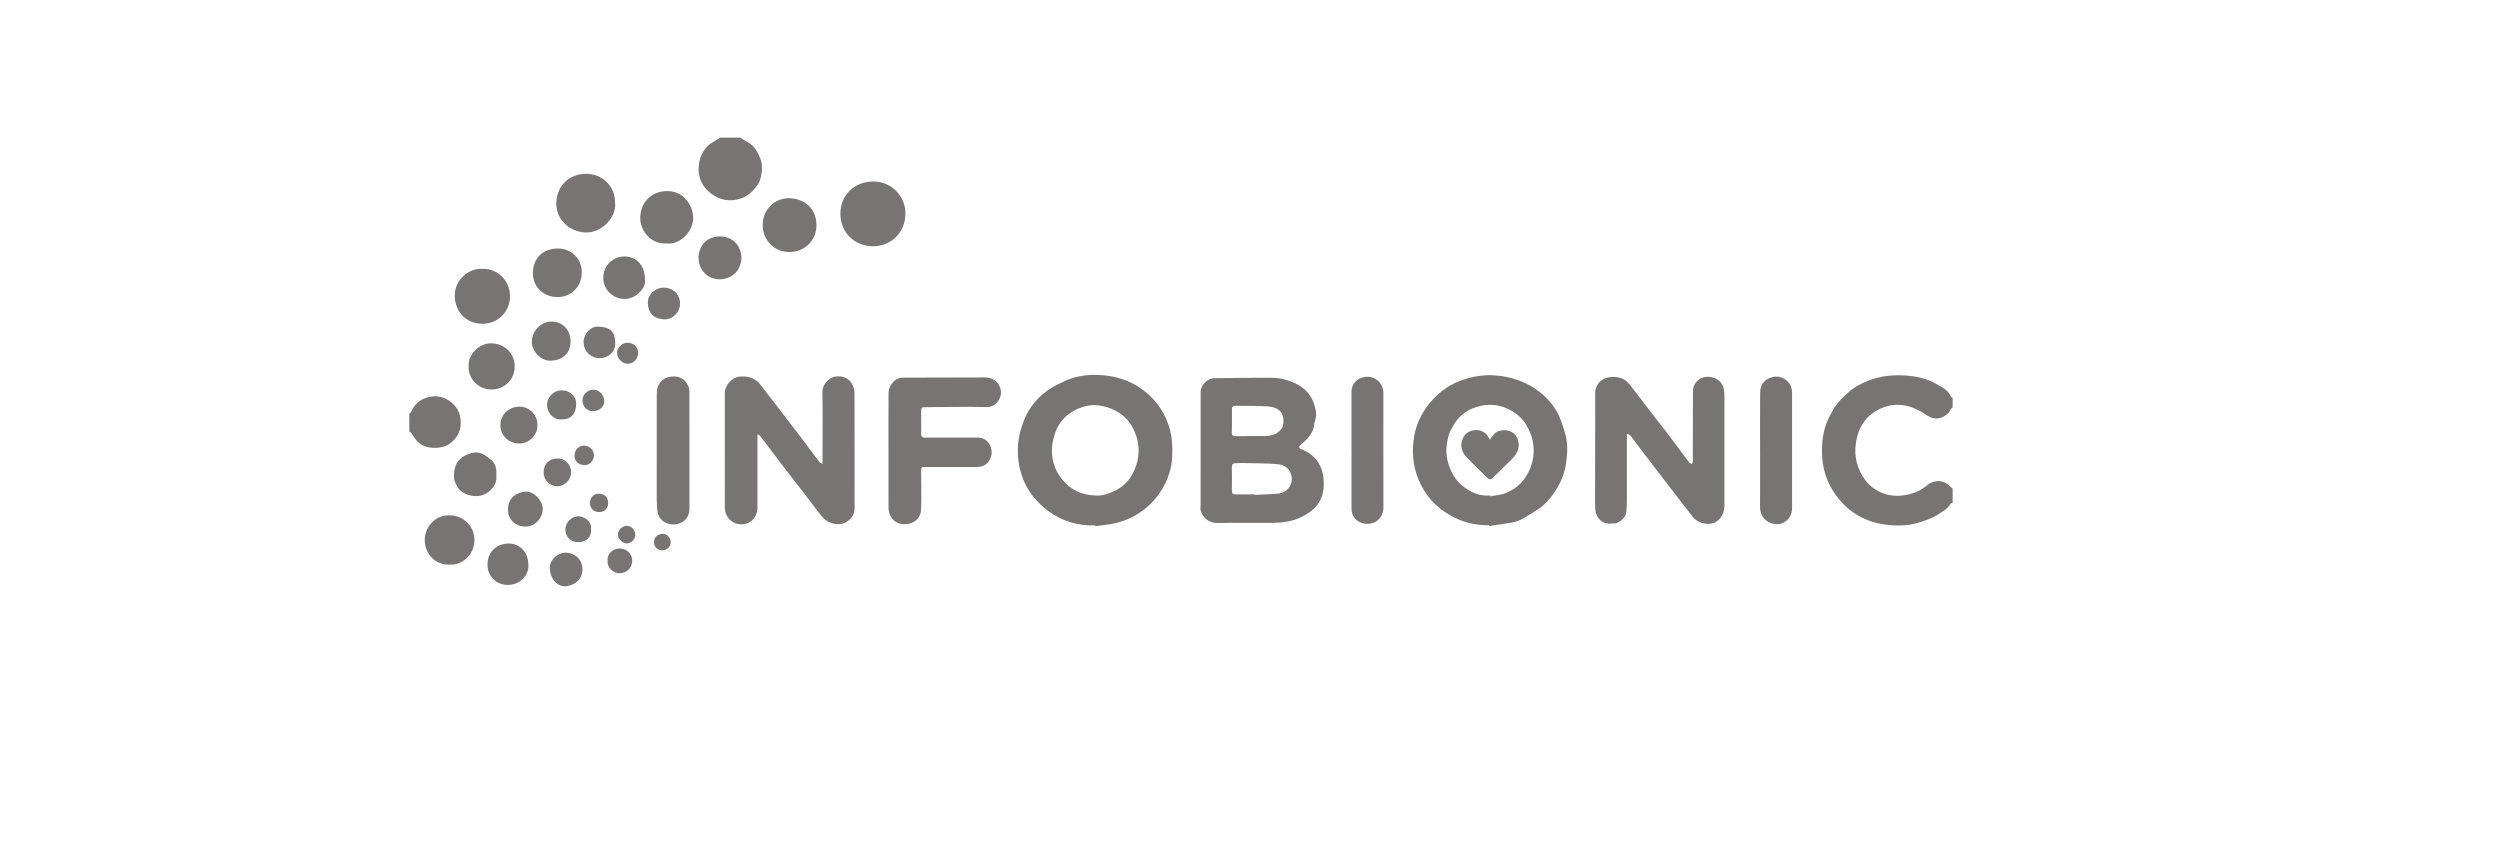 <?xml version="1.0" encoding="utf-8"?>
<!-- Generator: Adobe Illustrator 16.0.0, SVG Export Plug-In . SVG Version: 6.00 Build 0)  -->
<!DOCTYPE svg PUBLIC "-//W3C//DTD SVG 1.1//EN" "http://www.w3.org/Graphics/SVG/1.1/DTD/svg11.dtd">
<svg version="1.1" id="Layer_1" xmlns="http://www.w3.org/2000/svg" xmlns:xlink="http://www.w3.org/1999/xlink" x="0px" y="0px"
	 width="326px" height="112px" viewBox="0 0 326 112" enable-background="new 0 0 326 112" xml:space="preserve">
<rect id="background" opacity="0" fill="#787473" width="326" height="112"/>
<g>
	<path fill-rule="evenodd" clip-rule="evenodd" fill="#787473" d="M254.625,65.575c-0.088,0.033-0.219,0.042-0.258,0.105
		c-0.422,0.689-1.125,1.089-1.764,1.478c-0.779,0.473-1.68,0.782-2.566,1.034c-1.348,0.383-2.748,0.394-4.133,0.226
		c-1.582-0.192-3.037-0.748-4.346-1.677c-0.836-0.593-1.527-1.317-2.129-2.138c-1.104-1.504-1.703-3.184-1.822-5.05
		c-0.078-1.21,0.008-2.396,0.307-3.566c0.232-0.901,0.652-1.718,1.113-2.525c0.562-0.989,1.359-1.768,2.209-2.478
		c0.688-0.576,1.498-0.986,2.348-1.326c1.631-0.65,3.324-0.814,5.035-0.683c1.357,0.104,2.703,0.406,3.902,1.102
		c0.725,0.421,1.529,0.778,1.879,1.646c0.025,0.065,0.146,0.093,0.225,0.138c0,0.422,0,0.844,0,1.267
		c-0.098,0.091-0.209,0.171-0.285,0.276c-0.086,0.118-0.111,0.286-0.209,0.388c-0.746,0.777-1.758,1.082-2.777,0.418
		c-0.441-0.287-0.891-0.574-1.363-0.802c-1.795-0.858-3.578-0.846-5.318,0.159c-1.256,0.725-2.072,1.846-2.449,3.193
		c-0.436,1.559-0.414,3.143,0.303,4.674c0.496,1.057,1.199,1.916,2.188,2.493c1.602,0.934,3.314,0.903,5.004,0.293
		c0.625-0.227,1.195-0.647,1.736-1.054c0.84-0.632,2.016-0.581,2.738,0.179c0.129,0.137,0.287,0.245,0.434,0.367
		C254.625,64.333,254.625,64.954,254.625,65.575z"/>
	<path fill-rule="evenodd" clip-rule="evenodd" fill="#787473" d="M96.532,17.945c0.24,0.15,0.468,0.322,0.721,0.446
		c0.973,0.476,1.516,1.287,1.886,2.271c0.371,0.988,0.236,1.959-0.068,2.908c-0.123,0.383-0.419,0.722-0.679,1.046
		c-0.781,0.979-1.854,1.46-3.065,1.499c-1.03,0.033-1.982-0.346-2.79-1.025c-1.063-0.896-1.54-2.071-1.424-3.414
		c0.121-1.4,0.747-2.567,2.053-3.27c0.26-0.141,0.506-0.307,0.759-0.461C94.793,17.945,95.663,17.945,96.532,17.945z"/>
	<path fill-rule="evenodd" clip-rule="evenodd" fill="#787473" d="M53.375,53.947c0.082-0.079,0.2-0.144,0.24-0.24
		c0.531-1.27,1.516-1.868,2.85-2.017c1.47-0.164,3.131,0.946,3.497,2.469c0.309,1.285,0.028,2.409-0.854,3.309
		c-0.677,0.69-1.593,0.975-2.609,0.928c-0.851-0.039-1.58-0.277-2.143-0.913c-0.283-0.32-0.5-0.7-0.756-1.046
		c-0.055-0.074-0.149-0.12-0.226-0.179C53.375,55.487,53.375,54.717,53.375,53.947z"/>
	<path fill-rule="evenodd" clip-rule="evenodd" fill="#787473" d="M156.564,58.724c0-2.533,0-5.065,0.002-7.599
		c0.002-0.89,0.869-1.793,1.756-1.805c2.295-0.029,4.59-0.06,6.885-0.061c0.691,0,1.406,0.003,2.07,0.164
		c1.857,0.45,3.443,1.335,4.084,3.279c0.219,0.664,0.383,1.385,0.123,2.142c-0.148,0.427-0.117,0.905-0.326,1.353
		c-0.293,0.63-0.738,1.104-1.246,1.542c-0.121,0.105-0.258,0.194-0.373,0.308c-0.193,0.194-0.131,0.418,0.117,0.518
		c0.934,0.377,1.734,0.902,2.279,1.795c0.568,0.929,0.709,1.921,0.686,2.98c-0.025,1.067-0.395,2.02-1.078,2.775
		c-0.492,0.545-1.168,0.965-1.834,1.299c-1.154,0.579-2.432,0.752-3.711,0.766c-2.434,0.027-4.867-0.019-7.301,0.017
		c-1.086,0.016-1.932-0.77-2.145-1.692c-0.043-0.187,0.008-0.394,0.008-0.591c0.002-2.396,0.002-4.793,0.002-7.189H156.564z
		 M163.662,64.47c0,0.021,0,0.042,0.002,0.063c1.002-0.051,2.008-0.079,3.008-0.16c1.025-0.082,1.809-0.951,1.785-1.935
		c-0.025-1.15-0.846-1.825-1.859-1.91c-1.555-0.129-3.121-0.113-4.682-0.151c-0.285-0.007-0.57,0.024-0.854,0.035
		c-0.309,0.011-0.428,0.157-0.424,0.474c0.016,0.993,0.006,1.986,0.002,2.979c0,0.511,0.061,0.595,0.562,0.602
		C162.023,64.478,162.842,64.47,163.662,64.47z M163.402,56.866c0.746-0.067,1.68,0.123,2.607-0.168
		c0.541-0.17,1.203-0.676,1.301-1.242c0.27-1.578-0.52-2.364-2.004-2.461c-1.408-0.092-2.824-0.054-4.238-0.079
		c-0.297-0.005-0.426,0.118-0.424,0.422c0.006,1.03,0.01,2.061-0.012,3.091c-0.006,0.332,0.121,0.443,0.432,0.44
		C161.783,56.861,162.502,56.866,163.402,56.866z"/>
	<path fill-rule="evenodd" clip-rule="evenodd" fill="#787473" d="M98.772,56.645c0,0.872,0.001,1.641,0,2.41
		c0,2.359-0.001,4.72,0,7.08c0,1.292-0.888,2.398-2.441,2.208c-0.98-0.12-1.734-0.97-1.81-2.002
		c-0.008-0.099-0.005-0.198-0.005-0.298c0.001-4.931,0.001-9.862,0.003-14.793c0-0.998,0.903-2.054,1.935-2.14
		c1.12-0.093,2.05,0.165,2.747,1.104c0.692,0.932,1.417,1.839,2.126,2.759c0.921,1.196,1.846,2.39,2.76,3.592
		c0.725,0.954,1.437,1.918,2.155,2.877c0.208,0.277,0.412,0.557,0.634,0.822c0.068,0.084,0.188,0.125,0.382,0.248
		c0-0.644,0-1.18,0-1.717c0-2.559,0.033-5.118-0.019-7.676c-0.02-0.97,0.834-1.839,1.572-1.993c1.064-0.222,2.026,0.228,2.414,1.187
		c0.121,0.299,0.205,0.638,0.206,0.958c0.012,5.019,0.009,10.036,0.008,15.055c0,0.912-0.688,1.617-1.353,1.884
		c-0.91,0.364-2.193,0.008-2.838-0.78c-0.769-0.938-1.483-1.921-2.225-2.881c-1.051-1.359-2.107-2.714-3.154-4.075
		c-0.543-0.705-1.069-1.422-1.606-2.132c-0.396-0.521-0.793-1.043-1.199-1.558C99.017,56.723,98.912,56.708,98.772,56.645z"/>
	<path fill-rule="evenodd" clip-rule="evenodd" fill="#787473" d="M142.845,68.517c-2.265,0.061-4.34-0.544-6.159-1.882
		c-0.707-0.52-1.354-1.157-1.912-1.835c-0.771-0.934-1.306-2.009-1.653-3.188c-0.376-1.274-0.469-2.569-0.347-3.863
		c0.081-0.862,0.321-1.725,0.603-2.548c0.587-1.718,1.661-3.128,3.105-4.202c0.753-0.56,1.626-0.981,2.489-1.366
		c1.623-0.725,3.361-0.855,5.101-0.675c1.546,0.161,3.037,0.617,4.354,1.466c1.865,1.202,3.205,2.843,3.944,4.963
		c0.49,1.406,0.543,2.841,0.475,4.309c-0.041,0.896-0.246,1.745-0.561,2.559c-0.431,1.117-1.042,2.136-1.858,3.038
		c-1.295,1.432-2.883,2.378-4.722,2.87c-0.924,0.248-1.896,0.305-2.848,0.448C142.852,68.579,142.849,68.548,142.845,68.517z
		 M142.807,64.613c0.838,0.074,1.594-0.181,2.34-0.501c1.562-0.672,2.52-1.889,3.024-3.459c0.479-1.486,0.396-2.981-0.236-4.418
		c-0.421-0.953-1.045-1.762-1.921-2.355c-0.726-0.492-1.511-0.786-2.383-0.956c-1.145-0.224-2.223-0.024-3.214,0.44
		c-1.309,0.613-2.313,1.628-2.802,3.018c-0.767,2.178-0.596,4.258,0.882,6.124C139.597,63.894,141.068,64.541,142.807,64.613z"/>
	<path fill-rule="evenodd" clip-rule="evenodd" fill="#787473" d="M212.145,56.676c0,0.743,0,1.486,0,2.229
		c0,2.148,0.006,4.297-0.002,6.445c-0.002,0.495-0.035,0.99-0.078,1.483c-0.053,0.602-0.924,1.402-1.527,1.428
		c-0.15,0.007-0.301-0.009-0.447,0.007c-1.131,0.126-2-0.731-2.068-1.88c-0.018-0.285-0.027-0.57-0.027-0.855
		c0.004-4.769,0.002-9.538,0.02-14.307c0.004-1.181,0.926-1.97,2.012-2.06c0.607-0.05,1.203,0.019,1.734,0.309
		c0.301,0.164,0.566,0.436,0.781,0.71c0.895,1.137,1.758,2.295,2.641,3.44c0.818,1.062,1.652,2.115,2.469,3.18
		c0.549,0.717,1.08,1.446,1.619,2.171c0.338,0.454,0.668,0.915,1.021,1.357c0.068,0.089,0.227,0.106,0.346,0.155
		c0.035-0.096,0.1-0.192,0.102-0.288c0.012-2.968,0.018-5.935,0.021-8.902c0.002-0.435,0-0.846,0.264-1.244
		c0.443-0.671,1.045-0.964,1.822-0.918c1.139,0.067,1.93,0.838,1.996,1.98c0.045,0.756,0.021,1.515,0.021,2.271
		c0,4.148,0,8.297,0,12.444c0,0.966-0.326,1.764-1.188,2.281c-0.043,0.025-0.084,0.056-0.129,0.071
		c-0.924,0.322-2.145,0.03-2.758-0.723c-0.773-0.949-1.502-1.935-2.25-2.904c-0.559-0.724-1.121-1.445-1.678-2.171
		c-0.434-0.565-0.865-1.135-1.299-1.701c-0.336-0.44-0.68-0.877-1.014-1.32c-0.633-0.836-1.258-1.68-1.898-2.511
		c-0.096-0.122-0.26-0.191-0.391-0.285C212.221,56.605,212.182,56.641,212.145,56.676z"/>
	<path fill-rule="evenodd" clip-rule="evenodd" fill="#787473" d="M194.143,68.487c-1.842,0.036-3.564-0.429-5.145-1.351
		c-1.83-1.07-3.18-2.579-4.008-4.565c-0.781-1.873-0.918-3.798-0.566-5.754c0.225-1.24,0.707-2.397,1.42-3.468
		c0.613-0.92,1.355-1.703,2.211-2.373c0.727-0.568,1.537-1.027,2.412-1.347c1.506-0.547,3.064-0.81,4.658-0.664
		c0.992,0.091,1.975,0.279,2.928,0.642c1.309,0.497,2.467,1.19,3.469,2.162c0.797,0.776,1.445,1.663,1.873,2.688
		c0.279,0.666,0.479,1.365,0.691,2.056c0.387,1.26,0.312,2.557,0.143,3.824c-0.191,1.416-0.742,2.739-1.572,3.915
		c-0.576,0.816-1.215,1.591-2.07,2.14c-0.723,0.463-1.443,0.936-2.199,1.341c-0.396,0.213-0.857,0.339-1.303,0.42
		c-0.971,0.175-1.949,0.295-2.924,0.438C194.154,68.556,194.148,68.521,194.143,68.487z M194.357,64.611
		c0.004,0.036,0.01,0.071,0.016,0.107c0.697-0.146,1.445-0.181,2.08-0.465c0.844-0.376,1.629-0.877,2.217-1.669
		c0.451-0.607,0.803-1.241,1.025-1.946c0.467-1.486,0.393-2.968-0.238-4.385c-0.273-0.613-0.621-1.239-1.084-1.711
		c-0.73-0.739-1.621-1.271-2.658-1.557c-1.121-0.31-2.209-0.234-3.285,0.122c-1.24,0.41-2.219,1.181-2.881,2.312
		c-0.268,0.456-0.545,0.933-0.672,1.438c-0.26,1.032-0.377,2.071-0.127,3.156c0.322,1.41,0.994,2.591,2.113,3.46
		C191.867,64.251,193.027,64.729,194.357,64.611z"/>
	<path fill-rule="evenodd" clip-rule="evenodd" fill="#787473" d="M115.86,58.771c0-2.521-0.013-5.043,0.007-7.564
		c0.007-0.823,0.749-1.959,1.873-1.964c3.154-0.012,6.31-0.017,9.464-0.025c0.41-0.001,0.82,0.003,1.229-0.001
		c0.944-0.008,1.651,0.445,1.984,1.324c0.447,1.183-0.507,2.566-1.731,2.541c-2.619-0.054-5.241-0.005-7.862,0.01
		c-0.683,0.004-0.696,0.018-0.704,0.688c-0.011,0.955,0.001,1.911,0.003,2.866c0,0.322,0.173,0.417,0.476,0.416
		c2.297-0.006,4.594,0.003,6.891-0.001c0.755-0.002,1.29,0.374,1.604,1.011c0.317,0.644,0.288,1.318-0.087,1.959
		c-0.37,0.633-0.95,0.859-1.644,0.862c-2.298,0.006-4.596,0.014-6.895,0.004c-0.381-0.002-0.352,0.251-0.353,0.471
		c-0.006,0.731,0.02,1.464,0.019,2.196c-0.001,0.981,0.018,1.964-0.033,2.942c-0.047,0.917-0.711,1.619-1.592,1.791
		c-1.532,0.301-2.646-0.614-2.647-2.184C115.859,63.666,115.861,61.219,115.86,58.771L115.86,58.771z"/>
	<path fill-rule="evenodd" clip-rule="evenodd" fill="#787473" d="M89.902,58.757c0,2.521-0.004,5.041,0.002,7.561
		c0.002,0.841-0.376,1.489-1.098,1.843c-1.245,0.609-2.947-0.038-3.088-1.573c-0.045-0.491-0.08-0.986-0.08-1.479
		c-0.004-4.593,0-9.187,0.004-13.78c0-0.629,0.186-1.216,0.626-1.658c0.24-0.241,0.593-0.436,0.926-0.506
		c1.14-0.238,2.117,0.082,2.601,1.27c0.086,0.21,0.104,0.459,0.105,0.689c0.007,2.545,0.004,5.09,0.004,7.635
		C89.903,58.757,89.903,58.757,89.902,58.757z"/>
	<path fill-rule="evenodd" clip-rule="evenodd" fill="#787473" d="M176.232,58.732c0-2.545-0.002-5.09,0-7.636
		c0-1.165,0.949-2.017,2.182-1.963c1.111,0.049,1.975,0.964,1.975,2.101c0.002,4.967-0.01,9.934,0.01,14.9
		c0.006,1.401-1.064,2.372-2.504,2.141c-1.014-0.162-1.719-1.022-1.664-2.056c0.002-0.049,0.006-0.099,0.006-0.148
		c0-2.446,0-4.893,0-7.339C176.234,58.732,176.232,58.732,176.232,58.732z"/>
	<path fill-rule="evenodd" clip-rule="evenodd" fill="#787473" d="M229.514,58.71c0-2.521-0.018-5.04,0.01-7.56
		c0.008-0.822,0.418-1.501,1.178-1.832c0.762-0.333,1.529-0.29,2.234,0.273c0.557,0.443,0.75,1.007,0.75,1.677
		c0,4.99,0,9.981,0,14.972c0,0.872-0.391,1.529-1.152,1.928c-0.928,0.486-2.303-0.008-2.768-0.944
		c-0.193-0.387-0.262-0.779-0.26-1.215c0.018-2.433,0.01-4.866,0.01-7.299C229.514,58.71,229.514,58.71,229.514,58.71z"/>
	<path fill-rule="evenodd" clip-rule="evenodd" fill="#787473" d="M113.794,32.118c-2.302-0.035-4.197-1.744-4.204-4.224
		c-0.007-2.416,1.75-4.123,4.084-4.224c2.572-0.109,4.398,1.951,4.395,4.14C118.064,30.302,116.26,32.094,113.794,32.118z"/>
	<path fill-rule="evenodd" clip-rule="evenodd" fill="#787473" d="M80.209,26.577c0.16,1.718-1.728,3.818-3.849,3.737
		c-2.237-0.087-3.883-1.815-3.818-3.877c0.068-2.146,1.609-3.798,3.944-3.769C78.458,22.693,80.272,24.174,80.209,26.577z"/>
	<path fill-rule="evenodd" clip-rule="evenodd" fill="#787473" d="M62.927,35.059c2.101-0.059,3.777,1.762,3.56,3.948
		c-0.179,1.794-1.64,3.225-3.586,3.209c-2.366-0.021-3.594-1.822-3.599-3.658C59.297,36.466,61.12,34.938,62.927,35.059z"/>
	<path fill-rule="evenodd" clip-rule="evenodd" fill="#787473" d="M102.982,32.86c-1.998,0.048-3.409-1.528-3.514-3.218
		c-0.148-2.409,1.683-3.811,3.383-3.791c2.079,0.024,3.621,1.33,3.612,3.562C106.457,31.269,105.002,32.845,102.982,32.86z"/>
	<path fill-rule="evenodd" clip-rule="evenodd" fill="#787473" d="M86.906,31.741c-1.871,0.161-3.446-1.531-3.418-3.344
		c0.03-1.953,1.332-3.287,3.109-3.462c2.46-0.243,3.718,1.789,3.794,3.344C90.479,30.057,88.75,31.98,86.906,31.741z"/>
	<path fill-rule="evenodd" clip-rule="evenodd" fill="#787473" d="M58.688,73.625c-1.996,0.11-3.396-1.534-3.298-3.374
		c0.085-1.595,1.352-3.092,3.27-3.056c1.825,0.035,3.255,1.473,3.205,3.318C61.82,72.185,60.473,73.691,58.688,73.625z"/>
	<path fill-rule="evenodd" clip-rule="evenodd" fill="#787473" d="M72.727,38.738c-1.892-0.009-3.285-1.346-3.24-3.2
		c0.046-1.905,1.353-3.163,3.315-3.133c1.8,0.028,2.964,1.398,3.055,2.837C75.995,37.396,74.396,38.752,72.727,38.738z"/>
	<path fill-rule="evenodd" clip-rule="evenodd" fill="#787473" d="M61.117,47.733c-0.131-1.521,1.447-3.056,3.054-2.964
		c1.727,0.1,2.969,1.364,2.944,3.084c-0.024,1.759-1.474,2.971-3.07,2.936C62.245,50.749,61.024,49.279,61.117,47.733z"/>
	<path fill-rule="evenodd" clip-rule="evenodd" fill="#787473" d="M64.72,61.951c0.123,0.933-0.345,1.692-1.068,2.228
		c-0.782,0.576-1.694,0.641-2.658,0.337c-0.917-0.289-1.42-0.965-1.699-1.761c-0.175-0.498-0.097-1.129,0.012-1.672
		c0.206-1.037,1.02-1.624,1.926-1.932c0.583-0.198,1.302-0.244,1.903,0.153c0.318,0.21,0.636,0.43,0.925,0.678
		C64.648,60.487,64.768,61.17,64.72,61.951z"/>
	<path fill-rule="evenodd" clip-rule="evenodd" fill="#787473" d="M96.682,33.63c-0.028,1.642-1.289,2.793-2.843,2.794
		c-1.522,0.001-2.8-1.228-2.748-2.882c0.05-1.619,1.193-2.708,2.784-2.714C95.48,30.822,96.646,31.973,96.682,33.63z"/>
	<path fill-rule="evenodd" clip-rule="evenodd" fill="#787473" d="M84.096,36.371c0.114,0.595-0.132,1.177-0.63,1.686
		c-0.571,0.584-1.224,0.917-2.068,0.926c-1.38,0.015-2.758-1.189-2.732-2.781c0.025-1.648,1.323-2.775,2.795-2.758
		C82.996,33.463,84.102,34.629,84.096,36.371z"/>
	<path fill-rule="evenodd" clip-rule="evenodd" fill="#787473" d="M68.897,73.603c0.129,1.453-1.129,2.656-2.643,2.67
		c-1.557,0.015-2.558-1.134-2.668-2.329c-0.175-1.892,1.147-3.018,2.626-3.069C67.752,70.82,68.865,71.971,68.897,73.603z"/>
	<path fill-rule="evenodd" clip-rule="evenodd" fill="#787473" d="M74.398,44.529c-0.003,1.527-1.014,2.461-2.587,2.503
		c-1.428,0.037-2.457-1.389-2.465-2.394c-0.011-1.561,1.281-2.722,2.565-2.702C73.379,41.959,74.401,43.011,74.398,44.529z"/>
	<path fill-rule="evenodd" clip-rule="evenodd" fill="#787473" d="M70.072,55.425c0.079,1.291-1.111,2.416-2.323,2.409
		c-1.481-0.008-2.464-1.073-2.497-2.307c-0.039-1.426,1.062-2.486,2.475-2.503C69.083,53.01,70.149,54.239,70.072,55.425z"/>
	<path fill-rule="evenodd" clip-rule="evenodd" fill="#787473" d="M68.529,68.668c-1.299-0.01-2.321-0.916-2.29-2.269
		c0.03-1.306,0.865-2.192,2.333-2.286c1.006-0.065,2.189,1.134,2.2,2.223C70.782,67.481,69.821,68.673,68.529,68.668z"/>
	<path fill-rule="evenodd" clip-rule="evenodd" fill="#787473" d="M73.721,76.457c-1.154,0-1.992-1.039-2.031-2.414
		c-0.028-0.997,1.024-1.987,2.069-1.976c1.11,0.013,2.217,0.81,2.187,2.212C75.917,75.606,74.93,76.339,73.721,76.457z"/>
	<path fill-rule="evenodd" clip-rule="evenodd" fill="#787473" d="M86.627,41.651c-1.451-0.078-2.114-0.893-2.151-2.145
		c-0.031-1.101,0.982-2.019,2.12-1.999c1.227,0.022,2.108,0.937,2.084,2.141C88.658,40.72,87.741,41.65,86.627,41.651z"/>
	<path fill-rule="evenodd" clip-rule="evenodd" fill="#787473" d="M80.22,44.655c0.103,1.287-1.021,2.046-2,2.052
		c-1.146,0.008-2.095-0.852-2.121-2.063c-0.024-1.076,0.907-2.048,1.744-2.052C79.492,42.582,80.217,43.21,80.22,44.655z"/>
	<path fill-rule="evenodd" clip-rule="evenodd" fill="#787473" d="M73.261,54.692c-1.179,0.095-1.922-0.983-1.926-1.872
		c-0.005-1.043,0.854-1.965,2.027-1.918c0.946,0.038,1.744,0.766,1.769,1.628C75.172,53.936,74.486,54.693,73.261,54.692z"/>
	<path fill-rule="evenodd" clip-rule="evenodd" fill="#787473" d="M72.606,63.4c-0.918,0.005-1.723-0.821-1.72-1.778
		c0.004-1.191,0.73-1.821,1.865-1.842c0.926-0.016,1.701,0.795,1.716,1.741C74.484,62.65,73.548,63.462,72.606,63.4z"/>
	<path fill-rule="evenodd" clip-rule="evenodd" fill="#787473" d="M77.072,68.982c0.063,1.149-0.675,1.698-1.639,1.715
		c-1.021,0.018-1.679-0.647-1.708-1.63c-0.028-0.922,0.845-1.793,1.759-1.739C76.219,67.37,77.167,67.95,77.072,68.982z"/>
	<path fill-rule="evenodd" clip-rule="evenodd" fill="#787473" d="M79.24,73.077c-0.122-0.782,0.678-1.513,1.438-1.547
		c1.161-0.052,1.788,0.821,1.764,1.606c-0.03,0.943-0.701,1.603-1.666,1.614C80.055,74.76,79.097,74.056,79.24,73.077z"/>
	<path fill-rule="evenodd" clip-rule="evenodd" fill="#787473" d="M77.41,50.816c0.687,0.024,1.398,0.636,1.385,1.546
		c-0.012,0.699-0.678,1.268-1.492,1.261c-0.771-0.007-1.359-0.629-1.346-1.423C75.969,51.42,76.603,50.816,77.41,50.816z"/>
	<path fill-rule="evenodd" clip-rule="evenodd" fill="#787473" d="M80.474,45.982c-0.04-0.543,0.598-1.339,1.434-1.286
		c0.685,0.044,1.286,0.514,1.303,1.292c0.02,0.901-0.719,1.459-1.355,1.45C81.112,47.428,80.47,46.751,80.474,45.982z"/>
	<path fill-rule="evenodd" clip-rule="evenodd" fill="#787473" d="M76.157,58.112c0.716-0.013,1.284,0.558,1.301,1.245
		c0.018,0.688-0.604,1.347-1.248,1.299c-0.743-0.056-1.28-0.461-1.291-1.204C74.908,58.678,75.45,58.109,76.157,58.112z"/>
	<path fill-rule="evenodd" clip-rule="evenodd" fill="#787473" d="M78.135,64.381c0.694,0.001,1.174,0.491,1.172,1.197
		c-0.002,0.711-0.475,1.195-1.166,1.198c-0.711,0.002-1.203-0.472-1.218-1.157C76.907,64.902,77.487,64.302,78.135,64.381z"/>
	<path fill-rule="evenodd" clip-rule="evenodd" fill="#787473" d="M82.842,69.764c0.008,0.537-0.55,1.099-1.093,1.099
		c-0.553,0.001-1.171-0.601-1.176-1.143c-0.005-0.569,0.576-1.155,1.147-1.156C82.333,68.561,82.832,69.097,82.842,69.764z"/>
	<path fill-rule="evenodd" clip-rule="evenodd" fill="#787473" d="M85.277,70.7c0.001-0.66,0.458-1.078,1.184-1.081
		c0.538-0.002,1.004,0.523,0.997,1.126c-0.006,0.565-0.502,1.029-1.095,1.024C85.736,71.764,85.276,71.311,85.277,70.7z"/>
	<path fill-rule="evenodd" clip-rule="evenodd" fill="#787473" d="M194.297,57.332c0.305-0.465,0.568-0.905,1.09-1.106
		c0.783-0.304,1.939-0.105,2.373,0.734c0.564,1.09,0.26,2.027-0.598,2.893c-0.824,0.834-1.68,1.635-2.512,2.461
		c-0.234,0.234-0.461,0.237-0.676,0.026c-0.92-0.899-1.852-1.786-2.729-2.724c-0.588-0.625-0.871-1.363-0.564-2.26
		c0.225-0.653,0.66-1.048,1.289-1.211c0.645-0.167,1.271-0.03,1.781,0.408C193.967,56.739,194.09,57.029,194.297,57.332z"/>
</g>
</svg>

